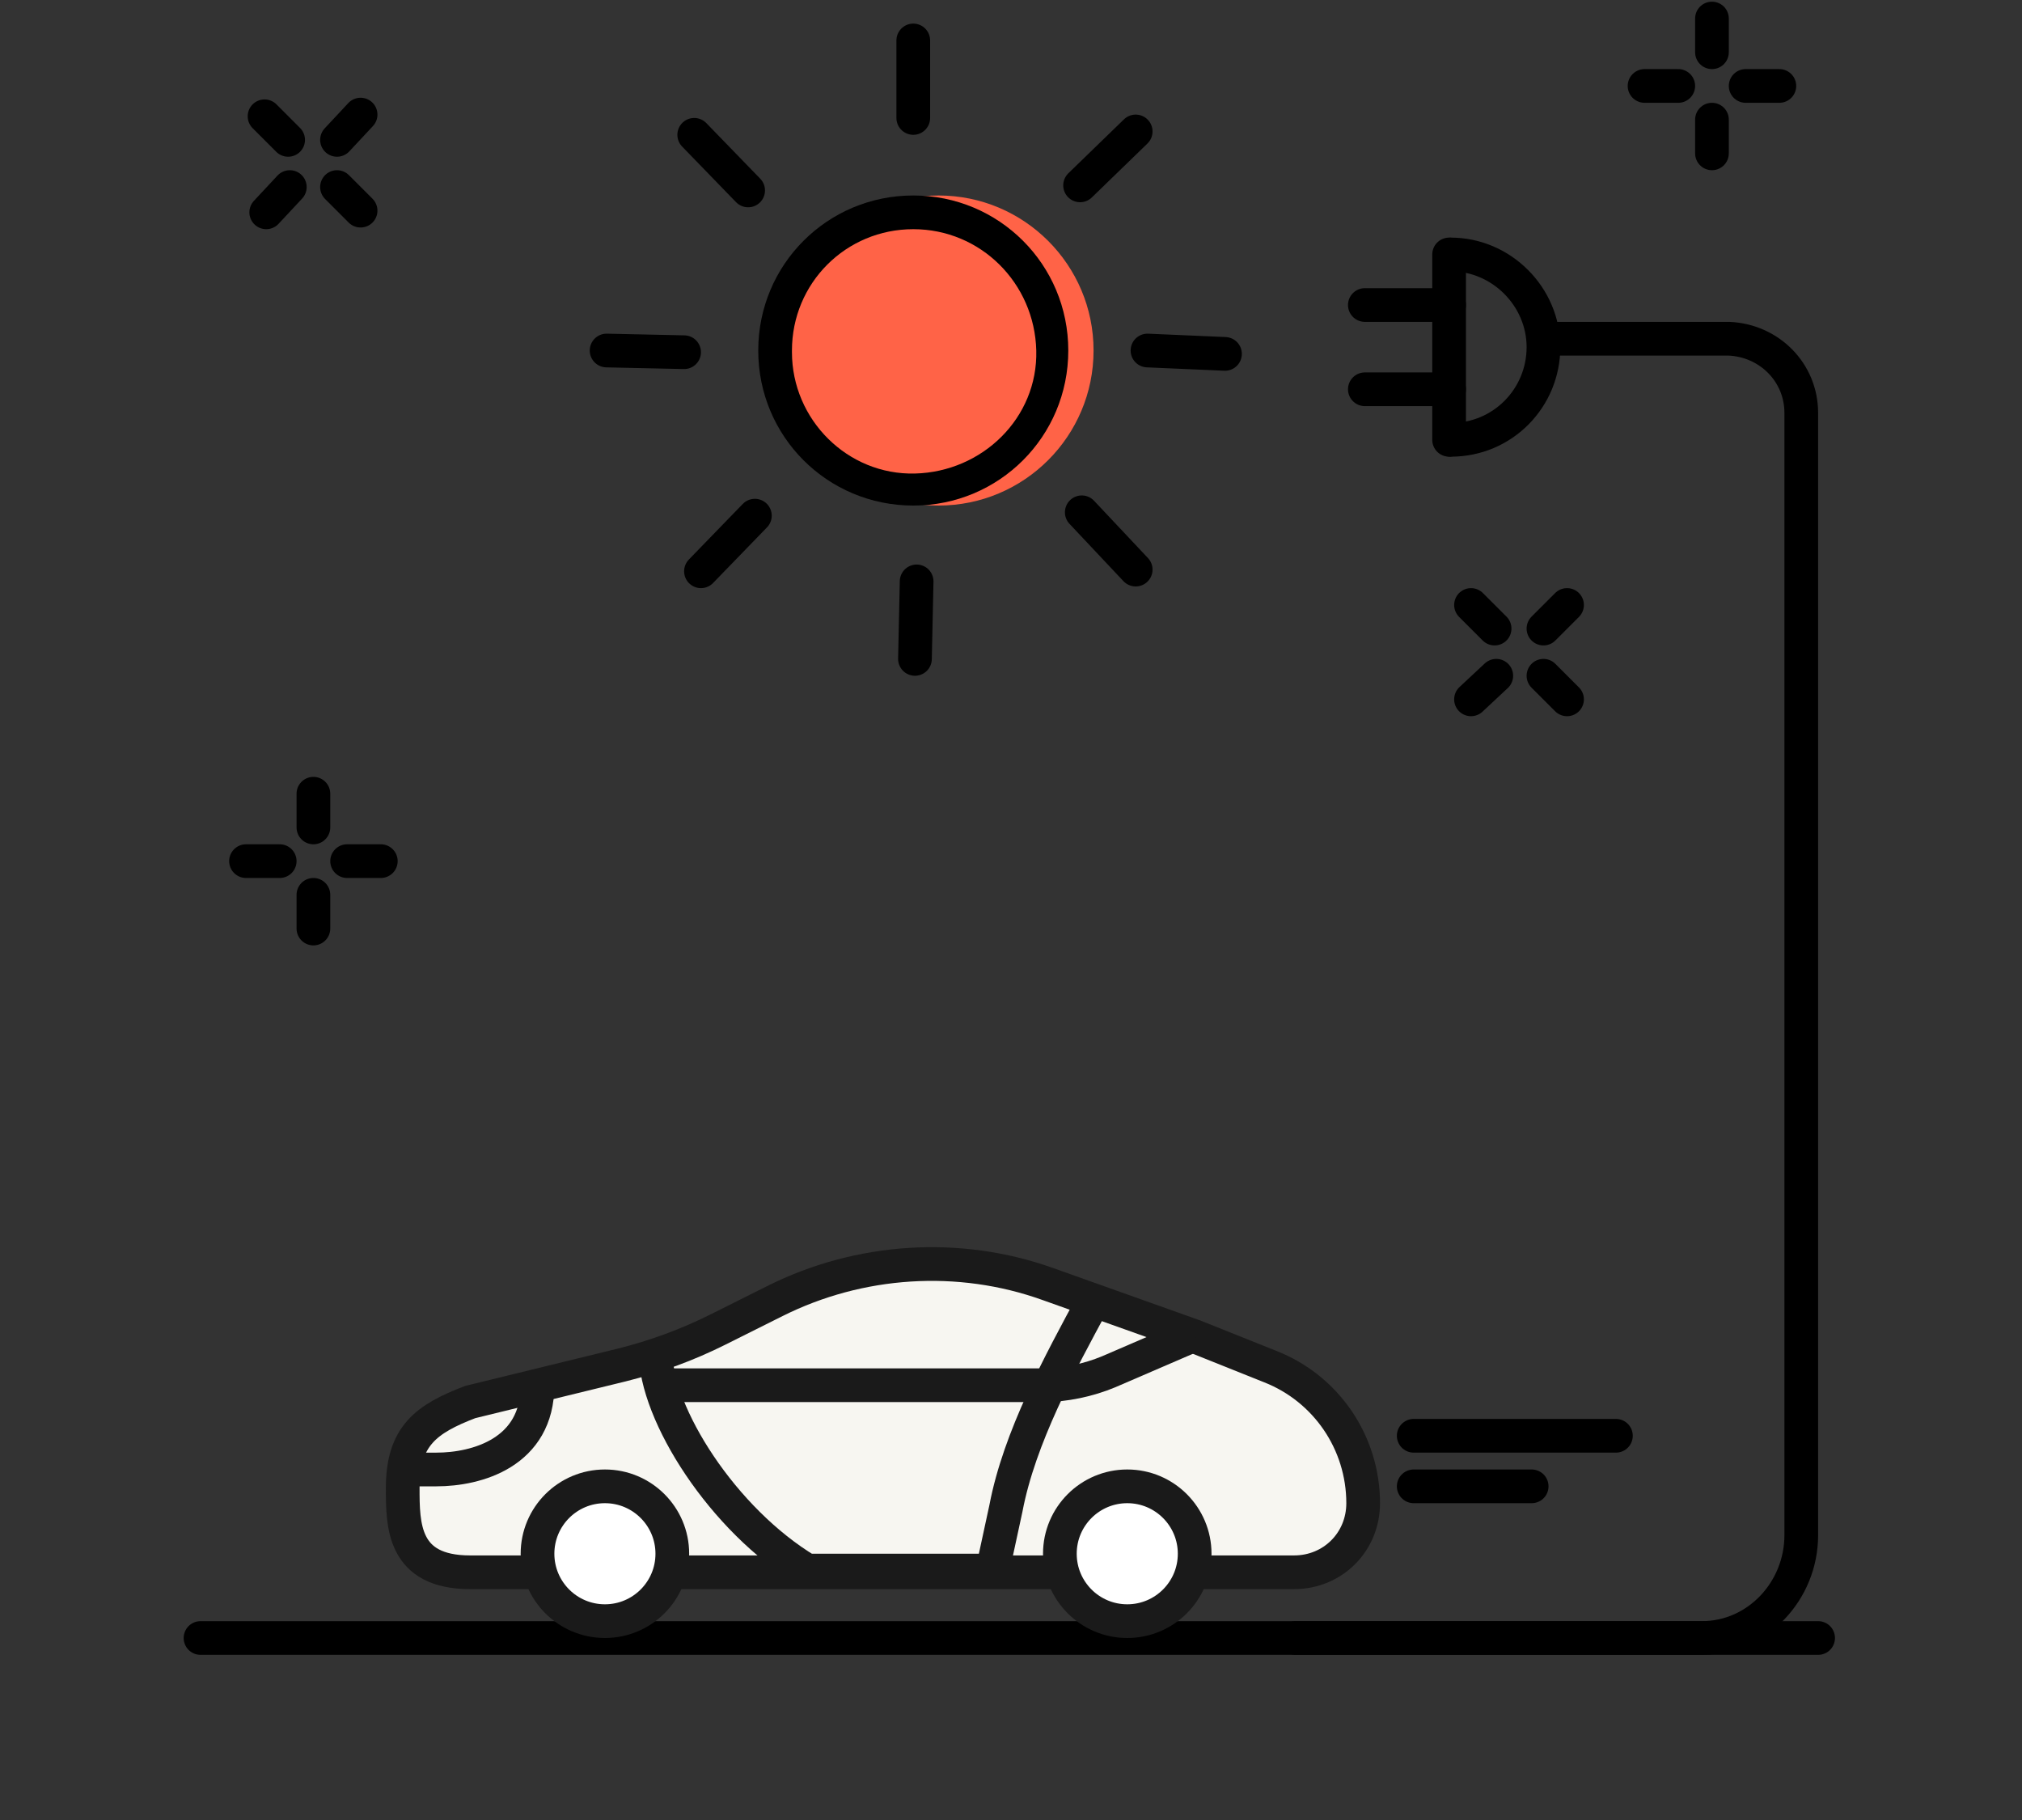 <?xml version="1.0" encoding="utf-8"?>
<!-- Generator: Adobe Illustrator 25.4.1, SVG Export Plug-In . SVG Version: 6.00 Build 0)  -->
<svg version="1.1" id="Layer_1" xmlns="http://www.w3.org/2000/svg" xmlns:xlink="http://www.w3.org/1999/xlink" x="0px" y="0px"
	 viewBox="0 0 120 108" style="enable-background:new 0 0 120 108;" xml:space="preserve">
<rect x="0" y="0" width="120" height="108" fill="#333333" stroke="none"/>
<style type="text/css">
	.st0{fill:none;stroke:#000000;stroke-width:2;stroke-linecap:round;stroke-linejoin:round;}
	.st1{fill:#F7F6F1;stroke:#1A1A1A;stroke-width:2;stroke-miterlimit:10;}
	.st2{fill:none;stroke:#1A1A1A;stroke-width:2;stroke-miterlimit:10;}
	.st3{fill:#FFFFFF;stroke:#1A1A1A;stroke-width:2;stroke-miterlimit:10;}
	.st4{fill:#FF6347;}
</style>
<path class="st0" d="M76.9,97.2H101c3.3,0,5.9-2.8,5.9-6.1V24.5c0-2.4-1.9-4.3-4.3-4.4l0,0H92"/>
<line class="st0" x1="107.9" y1="97.2" x2="11.9" y2="97.2"/>
<path class="st1" d="M27.9,83.2l9-2.2c2-0.5,3.9-1.2,5.7-2.1l3.4-1.7c5-2.5,10.9-2.9,16.2-1l8.7,3.1l4.5,1.8
	c3.3,1.3,5.5,4.5,5.5,8.1l0,0c0,2.3-1.8,4.1-4.1,4.1l0,0H27.9c-4,0-4-2.8-4-5C23.9,85.2,25.3,84.2,27.9,83.2z"/>
<path class="st2" d="M23.9,87.2h2c2.4,0,6-1,6-5"/>
<path class="st2" d="M38.9,80.2c0,3.7,4,10,9,13h11l0.8-3.7c0.8-4.2,3.2-8.6,5.2-12.3"/>
<path class="st2" d="M38.9,82.2h23c1.3,0,2.7-0.3,3.9-0.8l5.1-2.2"/>
<circle class="st3" cx="35.9" cy="92.2" r="4"/>
<circle class="st3" cx="66.9" cy="92.2" r="4"/>
<line class="st0" x1="83.9" y1="85.2" x2="95.9" y2="85.2"/>
<line class="st0" x1="83.9" y1="88.2" x2="90.9" y2="88.2"/>
<circle class="st4" cx="55.7" cy="20.8" r="9.2"/>
<path d="M54.2,13.6c4,0,7.2,3.2,7.3,7.2s-3.2,7.2-7.2,7.3S47,24.9,47,20.9c0,0,0,0,0-0.1C47,16.8,50.2,13.6,54.2,13.6 M54.2,11.6
	c-5.1,0-9.2,4.1-9.2,9.2s4.1,9.2,9.2,9.2s9.2-4.1,9.2-9.2l0,0C63.4,15.7,59.3,11.6,54.2,11.6z"/>
<line class="st0" x1="54.2" y1="2.4" x2="54.2" y2="7"/>
<line class="st0" x1="36" y1="20.8" x2="40.6" y2="20.9"/>
<line class="st0" x1="54.3" y1="39.1" x2="54.4" y2="34.5"/>
<line class="st0" x1="72.7" y1="21" x2="68.1" y2="20.8"/>
<line class="st0" x1="41.2" y1="8" x2="44.4" y2="11.3"/>
<line class="st0" x1="41.6" y1="33.9" x2="44.8" y2="30.6"/>
<line class="st0" x1="67.4" y1="33.8" x2="64.2" y2="30.4"/>
<line class="st0" x1="67.4" y1="7.8" x2="64.1" y2="11"/>
<line class="st0" x1="101.6" y1="3.1" x2="101.6" y2="1.1"/>
<line class="st0" x1="101.6" y1="9.1" x2="101.6" y2="7.1"/>
<line class="st0" x1="103.6" y1="5.1" x2="105.6" y2="5.1"/>
<line class="st0" x1="97.6" y1="5.1" x2="99.6" y2="5.1"/>
<line class="st0" x1="18.6" y1="49.1" x2="18.6" y2="47.1"/>
<line class="st0" x1="18.6" y1="55.1" x2="18.6" y2="53.1"/>
<line class="st0" x1="20.6" y1="51.1" x2="22.6" y2="51.1"/>
<line class="st0" x1="14.6" y1="51.1" x2="16.6" y2="51.1"/>
<line class="st0" x1="17.1" y1="8.3" x2="15.7" y2="6.9"/>
<line class="st0" x1="21.4" y1="12.5" x2="20" y2="11.1"/>
<line class="st0" x1="20" y1="8.3" x2="21.4" y2="6.8"/>
<line class="st0" x1="15.8" y1="12.6" x2="17.2" y2="11.1"/>
<line class="st0" x1="88.7" y1="37.3" x2="87.3" y2="35.9"/>
<line class="st0" x1="93" y1="41.5" x2="91.6" y2="40.1"/>
<line class="st0" x1="91.6" y1="37.3" x2="93" y2="35.9"/>
<line class="st0" x1="87.3" y1="41.5" x2="88.8" y2="40.1"/>
<path class="st0" d="M86.1,15.1c3,0,5.5,2.5,5.5,5.5s-2.4,5.5-5.5,5.5"/>
<line class="st0" x1="86" y1="15.1" x2="86" y2="26.1"/>
<line class="st0" x1="86" y1="23.1" x2="81" y2="23.1"/>
<line class="st0" x1="86" y1="18.1" x2="81" y2="18.1"/>
</svg>
